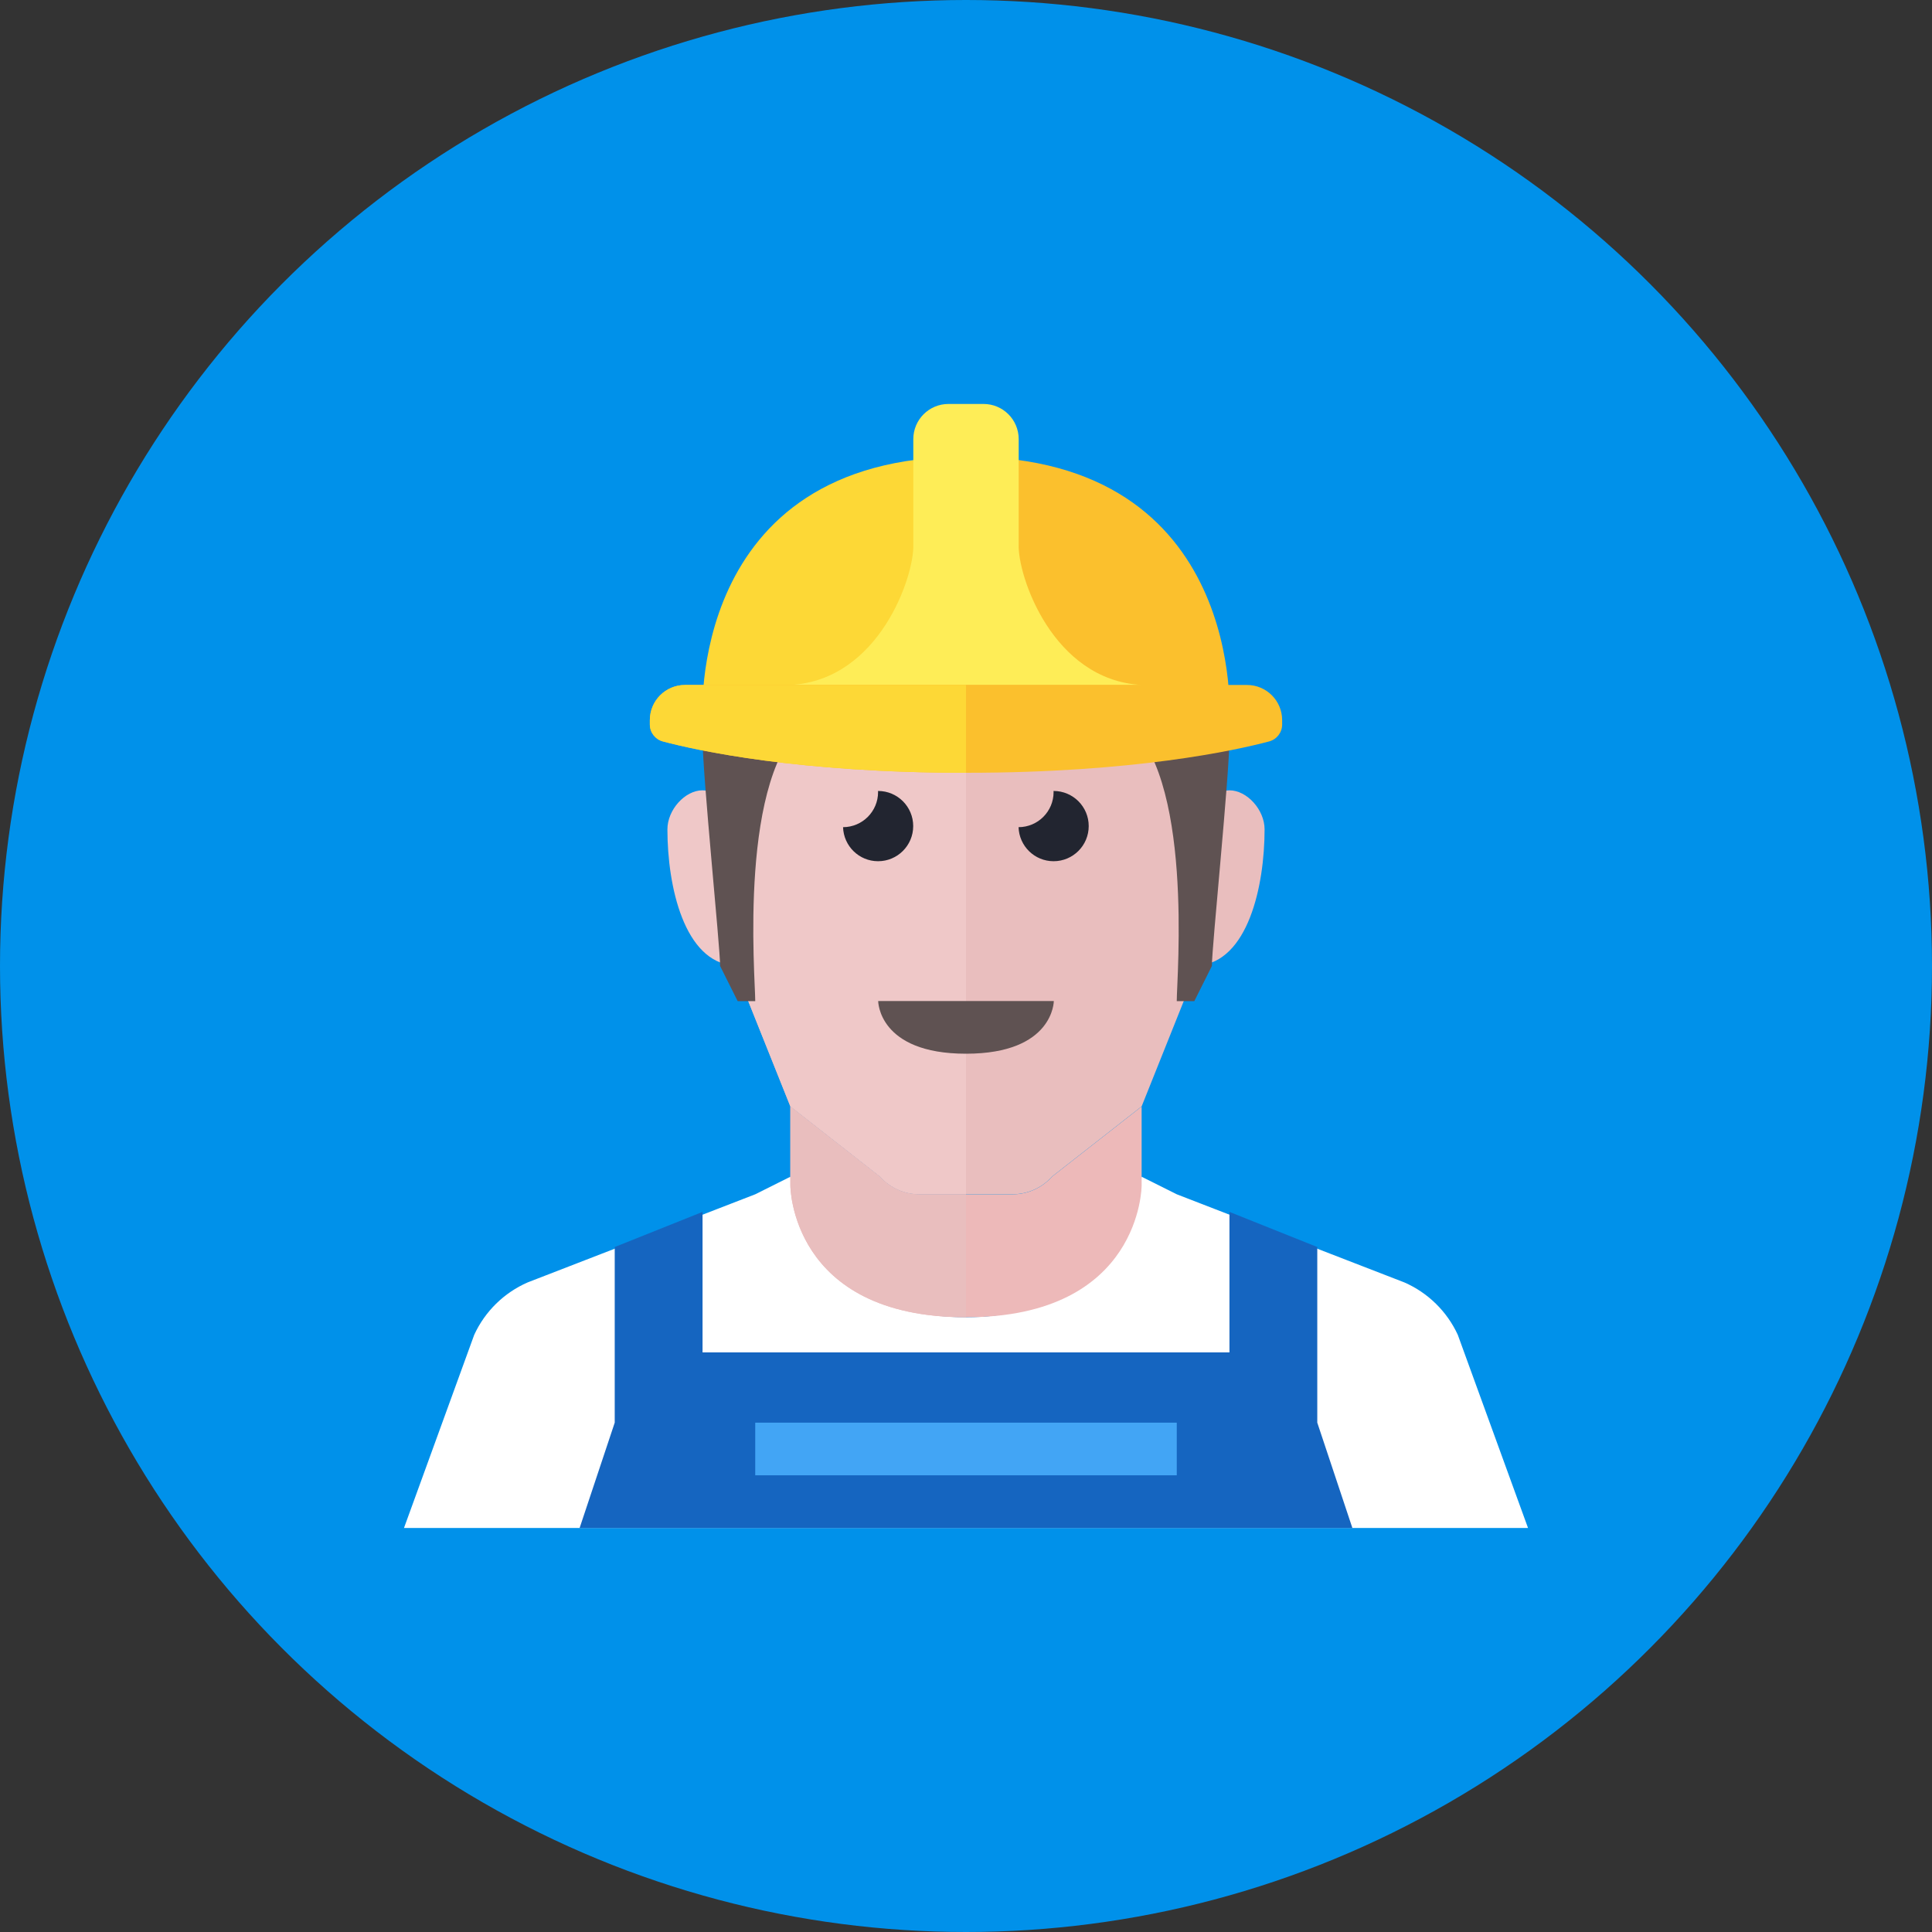 <?xml version="1.0"?>
<svg xmlns="http://www.w3.org/2000/svg" xmlns:xlink="http://www.w3.org/1999/xlink" version="1.1" id="Layer_1" x="0px" y="0px" viewBox="0 0 512 512" style="enable-background:new 0 0 512 512;" xml:space="preserve" width="512px" height="512px" class=""><rect x="0" y="0" width="512" height="512" fill="#333333" stroke="none"/><g><circle style="fill:#0091EA;" cx="256" cy="256" r="256" data-original="#0091EA" class=""/><path style="fill:#FFFFFF;" d="M256.009,404.936h148.936l-18.618-51.2c-2.863-6.205-7.903-11.148-14.164-13.885L311.855,316.5  l-9.309-4.655c0,0-4.655,37.246-46.545,37.246s-46.545-37.246-46.545-37.246l-9.309,4.655l-60.314,23.352  c-6.26,2.737-11.297,7.675-14.159,13.885l-18.618,51.2h148.936l0.009,0.009L256.009,404.936z" data-original="#FFFFFF" class=""/><polygon style="fill:#1565C0;" points="349.091,377.009 349.091,330.473 325.818,321.164 325.818,358.4 186.182,358.4   186.182,321.164 162.909,330.473 162.909,377.009 153.6,404.945 358.4,404.945 " data-original="#1565C0" class=""/><rect x="200.145" y="377.018" style="fill:#42A5F5;" width="111.709" height="13.954" data-original="#42A5F5" class=""/><path style="fill:#E9BEBE" d="M325.818,209.445c-4.655,0-4.655,5.171-4.655,5.171v-5.171c-0.019-9.686-0.293-18.614-1.438-26.629  c-12.674-3.565-35.7-8.713-63.6-8.932v-0.005c-0.042,0-0.084,0-0.126,0s-0.084,0-0.126,0v0.005  c-27.895,0.219-50.921,5.371-63.6,8.932c-1.145,8.015-1.42,16.943-1.438,26.629v37.222l18.618,46.545l23.761,18.6  c2.648,2.974,6.442,4.673,10.426,4.673H256h12.358c3.984,0,7.778-1.699,10.426-4.673l23.761-18.604l14.927-37.316  c13.196-0.95,17.655-20.964,17.655-36.11C335.127,214.612,330.473,209.445,325.818,209.445z" data-original="#A16D5A" class="" data-old_color="#EEC6C6"/><path style="fill:#EFC8C8" d="M255.874,173.88c-27.895,0.219-50.921,5.371-63.6,8.932c-1.145,8.015-1.42,16.943-1.438,26.629v5.171  c0,0,0-5.171-4.655-5.171c-4.655,0-9.309,5.171-9.309,10.342c0,15.146,4.459,35.16,17.655,36.11l14.927,37.316l23.761,18.6  c2.648,2.974,6.442,4.673,10.426,4.673H256V173.875C255.958,173.875,255.916,173.875,255.874,173.88L255.874,173.88z" data-original="#BC8B7A" class="" data-old_color="#EFC7C7"/><path style="fill:#EDB9B9" d="M268.358,316.509H256h-12.358c-3.984,0-7.778-1.699-10.426-4.673l-23.761-18.6v20.945  c0,0,0,34.909,46.545,34.909s46.545-34.909,46.545-34.909v-20.945l-23.761,18.6C276.136,314.81,272.342,316.509,268.358,316.509z" data-original="#824F3F" class="" data-old_color="#EDBABA"/><path style="fill:#E9BEBE" d="M233.216,311.836l-23.761-18.6v20.945c0,0,0,34.909,46.545,34.909v-32.582h-12.358  C239.658,316.509,235.864,314.81,233.216,311.836z" data-original="#A16D5A" class="" data-old_color="#EEC6C6"/><path style="fill:#5F5252" d="M232.727,265.281h46.545c0,0,0,13.964-23.273,13.964S232.727,265.281,232.727,265.281z" data-original="#733825" class="" data-old_color="#605353"/><g>
	<path style="fill:#222530" d="M242.008,218.922c0-5.143-4.17-9.309-9.309-9.309c-0.009,0-0.019,0.005-0.028,0.005   c0.005,0.093,0.028,0.186,0.028,0.284c0,5.134-4.152,9.29-9.281,9.309c0.154,5.004,4.236,9.021,9.281,9.021   C237.838,228.231,242.008,224.065,242.008,218.922z" data-original="#212121" class="active-path" data-old_color="#232631"/>
	<path style="fill:#222530" d="M288.521,218.922c0-5.143-4.17-9.309-9.309-9.309c-0.009,0-0.019,0.005-0.028,0.005   c0.005,0.093,0.028,0.186,0.028,0.284c0,5.134-4.152,9.29-9.281,9.309c0.154,5.004,4.236,9.021,9.281,9.021   C284.355,228.231,288.521,224.065,288.521,218.922z" data-original="#212121" class="active-path" data-old_color="#232631"/>
</g><g>
	<path style="fill:#5F5252" d="M186.182,195.491c0,10.035,4.655,55.263,4.655,60.509c0,0,0,0,4.655,9.309c0,0,0,0,4.655,0   c0-6.437-4.655-60.509,13.964-74.473L186.182,195.491z" data-original="#733825" class="" data-old_color="#605353"/>
	<path style="fill:#5F5252" d="M325.818,195.491c0,10.035-4.655,55.263-4.655,60.509c0,0,0,0-4.655,9.309c0,0,0,0-4.655,0   c0-6.437,4.655-60.509-13.964-74.473L325.818,195.491z" data-original="#733825" class="" data-old_color="#605353"/>
</g><path style="fill:#FDD836;" d="M186.182,190.836c0,0-4.655-69.818,69.818-69.818c0,37.236,0,69.818,0,69.818H186.182z" data-original="#FDD836"/><path style="fill:#FBC02D;" d="M325.818,190.836c0,0,4.655-69.818-69.818-69.818c0,37.236,0,69.818,0,69.818H325.818z" data-original="#FBC02D"/><path style="fill:#FEED57" d="M269.964,144.291v-27.927c0-5.139-4.17-9.309-9.309-9.309h-9.309c-5.139,0-9.309,4.17-9.309,9.309  v27.927c0.312,8.22-8.941,35.942-32.582,37.236c22.589,0,30.282,0,32.582,0h0.88h26.163h0.884c2.299,0,9.989,0,32.582,0  C278.905,180.233,269.652,152.511,269.964,144.291z" data-original="#FEED57" class=""/><path style="fill:#FBC02D;" d="M339.782,191.995c0,2.113-1.42,3.952-3.463,4.496c-9.044,2.397-35.817,8.308-80.319,8.308  c-44.507,0-71.275-5.911-80.319-8.313c-2.039-0.54-3.463-2.383-3.463-4.492v-1.159c0-5.139,4.17-9.309,9.309-9.309h148.945  c5.139,0,9.309,4.17,9.309,9.309V191.995z" data-original="#FBC02D"/><path style="fill:#FDD836;" d="M181.527,181.527c-5.139,0-9.309,4.17-9.309,9.309v1.159c0,2.109,1.424,3.956,3.463,4.496  c9.044,2.397,35.812,8.308,80.319,8.308v-23.273H181.527z" data-original="#FDD836"/></g> </svg>
